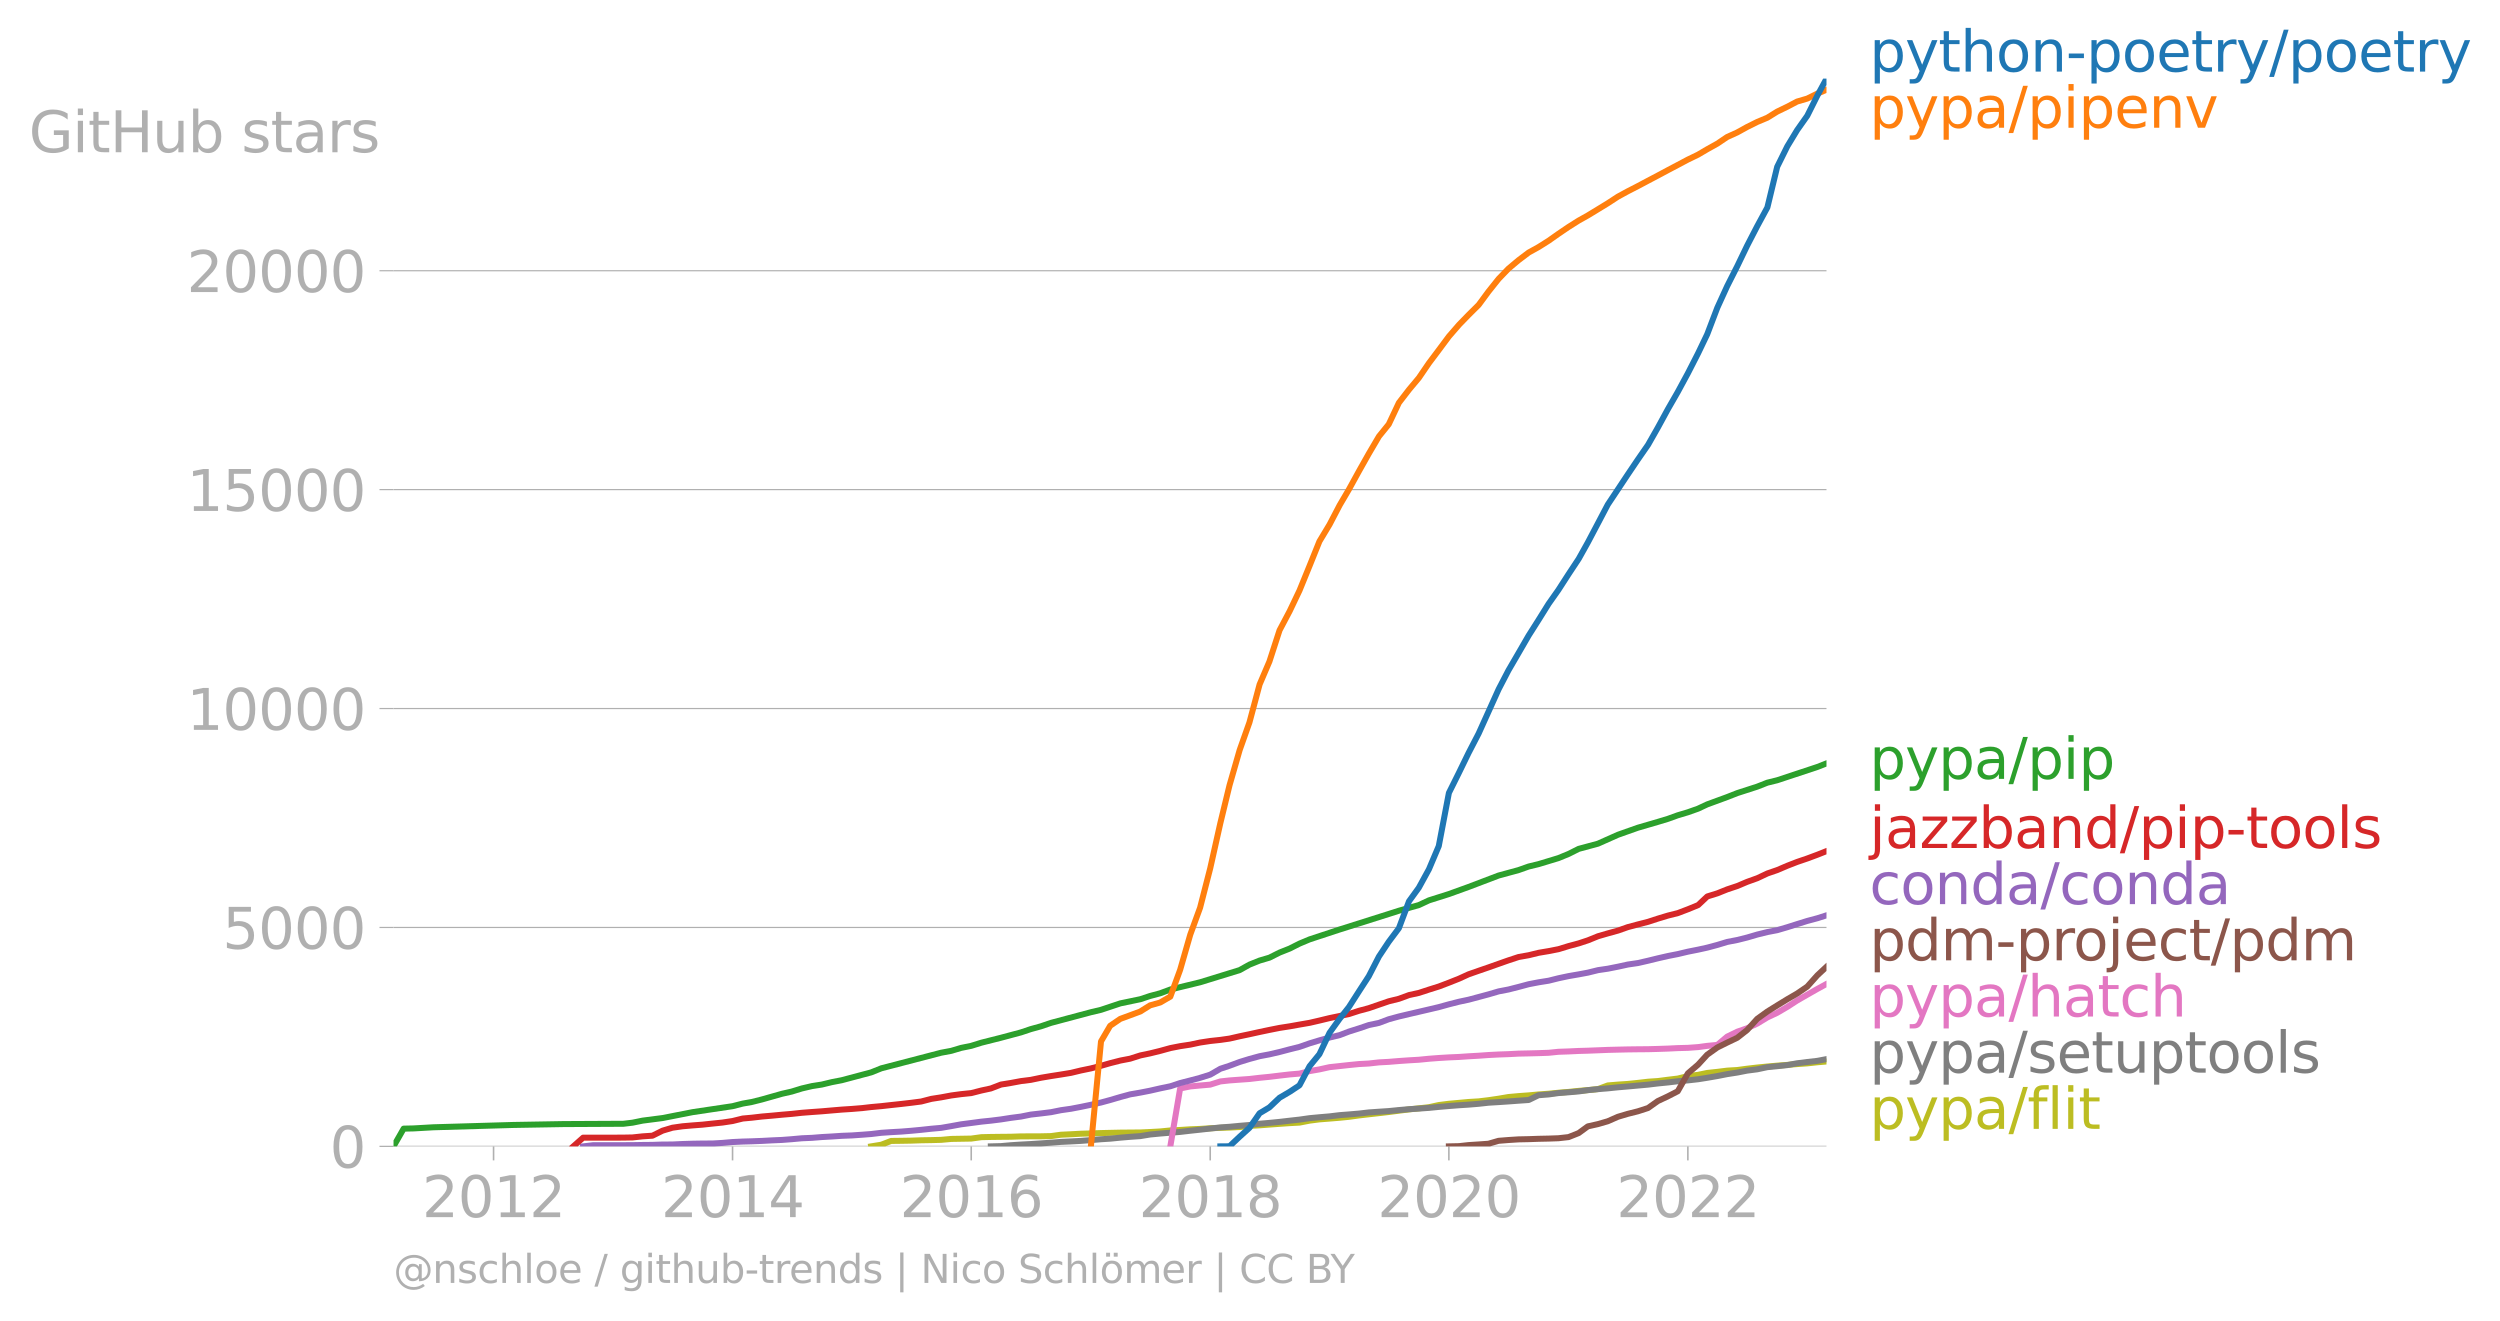 <svg xmlns="http://www.w3.org/2000/svg" xmlns:xlink="http://www.w3.org/1999/xlink" width="830.726" height="438.964" viewBox="0 0 623.045 329.223"><defs><style>*{stroke-linejoin:round;stroke-linecap:butt}</style></defs><g id="figure_1"><path id="patch_1" d="M0 329.223h623.045V0H0v329.223z" style="fill:none"/><g id="axes_1"><path id="patch_2" d="M98.073 285.695h357.12V19.583H98.073v266.112z" style="fill:none"/><g id="matplotlib.axis_1"><g id="xtick_1"><g id="line2d_1"><defs><path id="m8a3ea230c7" d="M0 0v3.5" style="stroke:#b0b0b0;stroke-width:.4"/></defs><use xlink:href="#m8a3ea230c7" x="123.006" y="285.695" style="fill:#b0b0b0;stroke:#b0b0b0;stroke-width:.4"/></g><g id="text_1" style="fill:#b0b0b0" transform="matrix(.14 0 0 -.14 105.19 303.333)"><defs><path id="DejaVuSans-32" d="M1228 531h2203V0H469v531q359 372 979 998 621 627 780 809 303 340 423 576 121 236 121 464 0 372-261 606-261 235-680 235-297 0-627-103-329-103-704-313v638q381 153 712 231 332 78 607 78 725 0 1156-363 431-362 431-968 0-288-108-546-107-257-392-607-78-91-497-524-418-433-1181-1211z" transform="scale(.016)"/><path id="DejaVuSans-30" d="M2034 4250q-487 0-733-480-245-479-245-1442 0-959 245-1439 246-480 733-480 491 0 736 480 246 480 246 1439 0 963-246 1442-245 480-736 480zm0 500q785 0 1199-621 414-620 414-1801 0-1178-414-1799Q2819-91 2034-91q-784 0-1198 620-414 621-414 1799 0 1181 414 1801 414 621 1198 621z" transform="scale(.016)"/><path id="DejaVuSans-31" d="M794 531h1031v3560L703 3866v575l1116 225h631V531h1031V0H794v531z" transform="scale(.016)"/></defs><use xlink:href="#DejaVuSans-32"/><use xlink:href="#DejaVuSans-30" x="63.623"/><use xlink:href="#DejaVuSans-31" x="127.246"/><use xlink:href="#DejaVuSans-32" x="190.869"/></g></g><g id="xtick_2"><use xlink:href="#m8a3ea230c7" id="line2d_2" x="182.566" y="285.695" style="fill:#b0b0b0;stroke:#b0b0b0;stroke-width:.4"/><g id="text_2" style="fill:#b0b0b0" transform="matrix(.14 0 0 -.14 164.751 303.333)"><defs><path id="DejaVuSans-34" d="M2419 4116 825 1625h1594v2491zm-166 550h794V1625h666v-525h-666V0h-628v1100H313v609l1940 2957z" transform="scale(.016)"/></defs><use xlink:href="#DejaVuSans-32"/><use xlink:href="#DejaVuSans-30" x="63.623"/><use xlink:href="#DejaVuSans-31" x="127.246"/><use xlink:href="#DejaVuSans-34" x="190.869"/></g></g><g id="xtick_3"><use xlink:href="#m8a3ea230c7" id="line2d_3" x="242.046" y="285.695" style="fill:#b0b0b0;stroke:#b0b0b0;stroke-width:.4"/><g id="text_3" style="fill:#b0b0b0" transform="matrix(.14 0 0 -.14 224.23 303.333)"><defs><path id="DejaVuSans-36" d="M2113 2584q-425 0-674-291-248-290-248-796 0-503 248-796 249-292 674-292t673 292q248 293 248 796 0 506-248 796-248 291-673 291zm1253 1979v-575q-238 112-480 171-242 60-480 60-625 0-955-422-329-422-376-1275 184 272 462 417 279 145 613 145 703 0 1111-427 408-426 408-1160 0-719-425-1154Q2819-91 2113-91q-810 0-1238 620-428 621-428 1799 0 1106 525 1764t1409 658q238 0 480-47t505-140z" transform="scale(.016)"/></defs><use xlink:href="#DejaVuSans-32"/><use xlink:href="#DejaVuSans-30" x="63.623"/><use xlink:href="#DejaVuSans-31" x="127.246"/><use xlink:href="#DejaVuSans-36" x="190.869"/></g></g><g id="xtick_4"><use xlink:href="#m8a3ea230c7" id="line2d_4" x="301.606" y="285.695" style="fill:#b0b0b0;stroke:#b0b0b0;stroke-width:.4"/><g id="text_4" style="fill:#b0b0b0" transform="matrix(.14 0 0 -.14 283.791 303.333)"><defs><path id="DejaVuSans-38" d="M2034 2216q-450 0-708-241-257-241-257-662 0-422 257-663 258-241 708-241t709 242q260 243 260 662 0 421-258 662-257 241-711 241zm-631 268q-406 100-633 378-226 279-226 679 0 559 398 884 399 325 1092 325 697 0 1094-325t397-884q0-400-227-679-226-278-629-378 456-106 710-416 255-309 255-755 0-679-414-1042Q2806-91 2034-91q-771 0-1186 362-414 363-414 1042 0 446 256 755 257 310 713 416zm-231 997q0-362 226-565 227-203 636-203 407 0 636 203 230 203 230 565 0 363-230 566-229 203-636 203-409 0-636-203-226-203-226-566z" transform="scale(.016)"/></defs><use xlink:href="#DejaVuSans-32"/><use xlink:href="#DejaVuSans-30" x="63.623"/><use xlink:href="#DejaVuSans-31" x="127.246"/><use xlink:href="#DejaVuSans-38" x="190.869"/></g></g><g id="xtick_5"><use xlink:href="#m8a3ea230c7" id="line2d_5" x="361.086" y="285.695" style="fill:#b0b0b0;stroke:#b0b0b0;stroke-width:.4"/><g id="text_5" style="fill:#b0b0b0" transform="matrix(.14 0 0 -.14 343.27 303.333)"><use xlink:href="#DejaVuSans-32"/><use xlink:href="#DejaVuSans-30" x="63.623"/><use xlink:href="#DejaVuSans-32" x="127.246"/><use xlink:href="#DejaVuSans-30" x="190.869"/></g></g><g id="xtick_6"><use xlink:href="#m8a3ea230c7" id="line2d_6" x="420.646" y="285.695" style="fill:#b0b0b0;stroke:#b0b0b0;stroke-width:.4"/><g id="text_6" style="fill:#b0b0b0" transform="matrix(.14 0 0 -.14 402.831 303.333)"><use xlink:href="#DejaVuSans-32"/><use xlink:href="#DejaVuSans-30" x="63.623"/><use xlink:href="#DejaVuSans-32" x="127.246"/><use xlink:href="#DejaVuSans-32" x="190.869"/></g></g></g><g id="matplotlib.axis_2"><g id="ytick_1"><path id="line2d_7" d="M98.073 285.695h357.12" clip-path="url(#p8c4a36f80c)" style="fill:none;stroke:#b0b0b0;stroke-width:.3;stroke-linecap:square"/><g id="line2d_8"><defs><path id="ma600deaaca" d="M0 0h-3.5" style="stroke:#b0b0b0;stroke-width:.3"/></defs><use xlink:href="#ma600deaaca" x="98.073" y="285.695" style="fill:#b0b0b0;stroke:#b0b0b0;stroke-width:.3"/></g><use xlink:href="#DejaVuSans-30" id="text_7" style="fill:#b0b0b0" transform="matrix(.14 0 0 -.14 82.166 291.014)"/></g><g id="ytick_2"><path id="line2d_9" d="M98.073 231.137h357.12" clip-path="url(#p8c4a36f80c)" style="fill:none;stroke:#b0b0b0;stroke-width:.3;stroke-linecap:square"/><use xlink:href="#ma600deaaca" id="line2d_10" x="98.073" y="231.137" style="fill:#b0b0b0;stroke:#b0b0b0;stroke-width:.3"/><g id="text_8" style="fill:#b0b0b0" transform="matrix(.14 0 0 -.14 55.443 236.456)"><defs><path id="DejaVuSans-35" d="M691 4666h2478v-532H1269V2991q137 47 274 70 138 23 276 23 781 0 1237-428 457-428 457-1159 0-753-469-1171Q2575-91 1722-91q-294 0-599 50Q819 9 494 109v635q281-153 581-228t634-75q541 0 856 284 316 284 316 772 0 487-316 771-315 285-856 285-253 0-505-56-251-56-513-175v2344z" transform="scale(.016)"/></defs><use xlink:href="#DejaVuSans-35"/><use xlink:href="#DejaVuSans-30" x="63.623"/><use xlink:href="#DejaVuSans-30" x="127.246"/><use xlink:href="#DejaVuSans-30" x="190.869"/></g></g><g id="ytick_3"><path id="line2d_11" d="M98.073 176.58h357.12" clip-path="url(#p8c4a36f80c)" style="fill:none;stroke:#b0b0b0;stroke-width:.3;stroke-linecap:square"/><use xlink:href="#ma600deaaca" id="line2d_12" x="98.073" y="176.579" style="fill:#b0b0b0;stroke:#b0b0b0;stroke-width:.3"/><g id="text_9" style="fill:#b0b0b0" transform="matrix(.14 0 0 -.14 46.536 181.898)"><use xlink:href="#DejaVuSans-31"/><use xlink:href="#DejaVuSans-30" x="63.623"/><use xlink:href="#DejaVuSans-30" x="127.246"/><use xlink:href="#DejaVuSans-30" x="190.869"/><use xlink:href="#DejaVuSans-30" x="254.492"/></g></g><g id="ytick_4"><path id="line2d_13" d="M98.073 122.022h357.12" clip-path="url(#p8c4a36f80c)" style="fill:none;stroke:#b0b0b0;stroke-width:.3;stroke-linecap:square"/><use xlink:href="#ma600deaaca" id="line2d_14" x="98.073" y="122.022" style="fill:#b0b0b0;stroke:#b0b0b0;stroke-width:.3"/><g id="text_10" style="fill:#b0b0b0" transform="matrix(.14 0 0 -.14 46.536 127.34)"><use xlink:href="#DejaVuSans-31"/><use xlink:href="#DejaVuSans-35" x="63.623"/><use xlink:href="#DejaVuSans-30" x="127.246"/><use xlink:href="#DejaVuSans-30" x="190.869"/><use xlink:href="#DejaVuSans-30" x="254.492"/></g></g><g id="ytick_5"><path id="line2d_15" d="M98.073 67.464h357.12" clip-path="url(#p8c4a36f80c)" style="fill:none;stroke:#b0b0b0;stroke-width:.3;stroke-linecap:square"/><use xlink:href="#ma600deaaca" id="line2d_16" x="98.073" y="67.464" style="fill:#b0b0b0;stroke:#b0b0b0;stroke-width:.3"/><g id="text_11" style="fill:#b0b0b0" transform="matrix(.14 0 0 -.14 46.536 72.782)"><use xlink:href="#DejaVuSans-32"/><use xlink:href="#DejaVuSans-30" x="63.623"/><use xlink:href="#DejaVuSans-30" x="127.246"/><use xlink:href="#DejaVuSans-30" x="190.869"/><use xlink:href="#DejaVuSans-30" x="254.492"/></g></g><g id="text_12" style="fill:#b0b0b0" transform="matrix(.14 0 0 -.14 7.2 37.94)"><defs><path id="DejaVuSans-47" d="M3809 666v1253H2778v519h1656V434q-365-259-806-392-440-133-940-133-1094 0-1712 639-617 640-617 1780 0 1144 617 1783 618 639 1712 639 456 0 867-113 411-112 758-331v-672q-350 297-744 447t-828 150q-857 0-1287-478-429-478-429-1425 0-944 429-1422 430-478 1287-478 334 0 596 58 263 58 472 180z" transform="scale(.016)"/><path id="DejaVuSans-69" d="M603 3500h575V0H603v3500zm0 1363h575v-729H603v729z" transform="scale(.016)"/><path id="DejaVuSans-74" d="M1172 4494v-994h1184v-447H1172V1153q0-428 117-550t477-122h590V0h-590q-666 0-919 248-253 249-253 905v1900H172v447h422v994h578z" transform="scale(.016)"/><path id="DejaVuSans-48" d="M628 4666h631V2753h2294v1913h631V0h-631v2222H1259V0H628v4666z" transform="scale(.016)"/><path id="DejaVuSans-75" d="M544 1381v2119h575V1403q0-497 193-746 194-248 582-248 465 0 735 297 271 297 271 810v1984h575V0h-575v538q-209-319-486-474-276-155-642-155-603 0-916 375-312 375-312 1097zm1447 2203z" transform="scale(.016)"/><path id="DejaVuSans-62" d="M3116 1747q0 634-261 995t-717 361q-457 0-718-361t-261-995q0-634 261-995t718-361q456 0 717 361t261 995zM1159 2969q182 312 458 463 277 152 661 152 638 0 1036-506 399-506 399-1331T3314 415Q2916-91 2278-91q-384 0-661 152-276 152-458 464V0H581v4863h578V2969z" transform="scale(.016)"/><path id="DejaVuSans-73" d="M2834 3397v-544q-243 125-506 187-262 63-544 63-428 0-642-131t-214-394q0-200 153-314t616-217l197-44q612-131 870-370t258-667q0-488-386-773Q2250-91 1575-91q-281 0-586 55T347 128v594q319-166 628-249 309-82 613-82 406 0 624 139 219 139 219 392 0 234-158 359-157 125-692 241l-200 47q-534 112-772 345-237 233-237 639 0 494 350 762 350 269 994 269 318 0 599-47 282-46 519-140z" transform="scale(.016)"/><path id="DejaVuSans-61" d="M2194 1759q-697 0-966-159t-269-544q0-306 202-486 202-179 548-179 479 0 768 339t289 901v128h-572zm1147 238V0h-575v531q-197-318-491-470T1556-91q-537 0-855 302-317 302-317 808 0 590 395 890 396 300 1180 300h807v57q0 397-261 614t-733 217q-300 0-585-72-284-72-546-216v532q315 122 612 182 297 61 578 61 760 0 1135-394 375-393 375-1193z" transform="scale(.016)"/><path id="DejaVuSans-72" d="M2631 2963q-97 56-211 82-114 27-251 27-488 0-749-317t-261-911V0H581v3500h578v-544q182 319 472 473 291 155 707 155 59 0 131-8 72-7 159-23l3-590z" transform="scale(.016)"/></defs><use xlink:href="#DejaVuSans-47"/><use xlink:href="#DejaVuSans-69" x="77.49"/><use xlink:href="#DejaVuSans-74" x="105.273"/><use xlink:href="#DejaVuSans-48" x="144.482"/><use xlink:href="#DejaVuSans-75" x="219.678"/><use xlink:href="#DejaVuSans-62" x="283.057"/><use xlink:href="#DejaVuSans-20" x="346.533"/><use xlink:href="#DejaVuSans-73" x="378.32"/><use xlink:href="#DejaVuSans-74" x="430.42"/><use xlink:href="#DejaVuSans-61" x="469.629"/><use xlink:href="#DejaVuSans-72" x="530.908"/><use xlink:href="#DejaVuSans-73" x="572.021"/></g></g><path id="line2d_17" d="m217.113 285.695 2.526-.414 2.444-.939 2.526-.032 2.444-.044 2.526-.087 2.526-.044 2.445-.065 2.525-.23 2.445-.043 2.526-.044 2.525-.349 2.363-.055 2.526-.032 2.444-.022 2.526-.087 2.445-.011 2.525-.011 2.526-.055 2.445-.338 2.525-.12 2.445-.131 2.526-.076 2.525-.088 2.282-.054 2.526-.055 2.444-.022 2.526-.021 2.444-.11 2.526-.141 2.526-.251 2.444-.12 2.526-.164 2.444-.098 2.526-.164 2.526-.098 2.281-.077 2.526-.13 2.445-.284 2.526-.142 2.444-.186 2.526-.185 2.526-.175 2.444-.13 2.526-.492 2.444-.316 2.526-.196 2.526-.208 2.281-.229 2.526-.349 2.444-.284 2.526-.283 2.444-.284 2.526-.327 2.526-.317 2.445-.273 2.525-.283 2.445-.535 2.526-.317 2.525-.229 2.363-.218 2.526-.153 2.444-.294 2.526-.371 2.445-.415 2.525-.23 2.526-.185 2.445-.229 2.525-.185 2.445-.24 2.526-.208 2.525-.261 2.282-.186 2.526-.262 2.444-.905 2.526-.208 2.444-.163 2.526-.262 2.526-.295 2.444-.164 2.526-.327 2.444-.295 2.526-.61 2.526-.317 2.281-.47 2.526-.272 2.445-.306 2.526-.152 2.444-.328 2.526-.294 2.526-.251 2.444-.219 2.526-.185 2.444-.207 2.526-.175 2.526-.273 2.281-.196" clip-path="url(#p8c4a36f80c)" style="fill:none;stroke:#bcbd22;stroke-width:1.5;stroke-linecap:square"/><path id="line2d_18" d="m246.934 285.695 2.526-.065 2.444-.218 2.526-.164 2.445-.13 2.525-.165 2.526-.174 2.445-.197 2.525-.12 2.445-.13 2.526-.197 2.525-.218 2.282-.142 2.526-.25 2.444-.208 2.526-.175 2.444-.404 2.526-.24 2.526-.207 2.444-.196 2.526-.295 2.444-.262 2.526-.284 2.526-.283 2.281-.153 2.526-.24 2.445-.207 2.526-.317 2.444-.207 2.526-.251 2.526-.295 2.444-.273 2.526-.36 2.444-.229 2.526-.218 2.526-.306 2.281-.174 2.526-.218 2.444-.284 2.526-.175 2.444-.163 2.526-.251 2.526-.218 2.445-.153 2.525-.175 2.445-.24 2.526-.218 2.525-.197 2.363-.152 2.526-.208 2.444-.272 2.526-.153 2.445-.164 2.525-.185 2.526-.175 2.445-1.19 2.525-.196 2.445-.338 2.526-.196 2.525-.219 2.282-.316 2.526-.251 2.444-.196 2.526-.262 2.444-.208 2.526-.229 2.526-.229 2.444-.295 2.526-.25 2.444-.295 2.526-.218 2.526-.284 2.281-.36 2.526-.437 2.445-.48 2.526-.392 2.444-.48 2.526-.328 2.526-.535 2.444-.24 2.526-.272 2.444-.459 2.526-.316 2.526-.284 2.281-.436" clip-path="url(#p8c4a36f80c)" style="fill:none;stroke:#7f7f7f;stroke-width:1.5;stroke-linecap:square"/><path id="line2d_19" d="m291.666 285.695 2.444-14.425 2.526-.513 2.444-.229 2.526-.218 2.526-.796 2.281-.251 2.526-.186 2.445-.174 2.526-.295 2.444-.24 2.526-.306 2.526-.294 2.444-.208 2.526-.622 2.444-.425 2.526-.557 2.526-.272 2.281-.251 2.526-.251 2.444-.131 2.526-.284 2.444-.13 2.526-.208 2.526-.175 2.445-.142 2.525-.25 2.445-.186 2.526-.153 2.525-.109 2.363-.164 2.526-.142 2.444-.174 2.526-.131 2.445-.087 2.525-.131 2.526-.055 2.445-.065 2.525-.088 2.445-.25 2.526-.088 2.525-.12 2.282-.065 2.526-.099 2.444-.098 2.526-.065 2.444-.055 2.526-.033 2.526-.021 2.444-.066 2.526-.087 2.444-.12 2.526-.066 2.526-.185 2.281-.306 2.526-.24 2.445-2.062 2.526-1.233 2.444-.851 2.526-1.168 2.526-1.538 2.444-1.146 2.526-1.484 2.444-1.582 2.526-1.451 2.526-1.44 2.281-1.245" clip-path="url(#p8c4a36f80c)" style="fill:none;stroke:#e377c2;stroke-width:1.5;stroke-linecap:square"/><g id="text_13" style="fill:#1f77b4" transform="matrix(.14 0 0 -.14 465.907 17.838)"><defs><path id="DejaVuSans-70" d="M1159 525v-1856H581v4831h578v-531q182 312 458 463 277 152 661 152 638 0 1036-506 399-506 399-1331T3314 415Q2916-91 2278-91q-384 0-661 152-276 152-458 464zm1957 1222q0 634-261 995t-717 361q-457 0-718-361t-261-995q0-634 261-995t718-361q456 0 717 361t261 995z" transform="scale(.016)"/><path id="DejaVuSans-79" d="M2059-325q-243-625-475-815-231-191-618-191H506v481h338q237 0 368 113 132 112 291 531l103 262L191 3500h609L1894 763l1094 2737h609L2059-325z" transform="scale(.016)"/><path id="DejaVuSans-68" d="M3513 2113V0h-575v2094q0 497-194 743-194 247-581 247-466 0-735-297-269-296-269-809V0H581v4863h578V2956q207 316 486 472 280 156 646 156 603 0 912-373 310-373 310-1098z" transform="scale(.016)"/><path id="DejaVuSans-6f" d="M1959 3097q-462 0-731-361t-269-989q0-628 267-989 268-361 733-361 460 0 728 362 269 363 269 988 0 622-269 986-268 364-728 364zm0 487q750 0 1178-488 429-487 429-1349 0-859-429-1349Q2709-91 1959-91q-753 0-1180 489-426 490-426 1349 0 862 426 1349 427 488 1180 488z" transform="scale(.016)"/><path id="DejaVuSans-6e" d="M3513 2113V0h-575v2094q0 497-194 743-194 247-581 247-466 0-735-297-269-296-269-809V0H581v3500h578v-544q207 316 486 472 280 156 646 156 603 0 912-373 310-373 310-1098z" transform="scale(.016)"/><path id="DejaVuSans-2d" d="M313 2009h1684v-512H313v512z" transform="scale(.016)"/><path id="DejaVuSans-65" d="M3597 1894v-281H953q38-594 358-905t892-311q331 0 642 81t618 244V178Q3153 47 2828-22t-659-69q-838 0-1327 487-489 488-489 1320 0 859 464 1363 464 505 1252 505 706 0 1117-455 411-454 411-1235zm-575 169q-6 471-264 752-258 282-683 282-481 0-770-272t-333-766l2050 4z" transform="scale(.016)"/><path id="DejaVuSans-2f" d="M1625 4666h531L531-594H0l1625 5260z" transform="scale(.016)"/></defs><use xlink:href="#DejaVuSans-70"/><use xlink:href="#DejaVuSans-79" x="63.477"/><use xlink:href="#DejaVuSans-74" x="122.656"/><use xlink:href="#DejaVuSans-68" x="161.865"/><use xlink:href="#DejaVuSans-6f" x="225.244"/><use xlink:href="#DejaVuSans-6e" x="286.426"/><use xlink:href="#DejaVuSans-2d" x="349.805"/><use xlink:href="#DejaVuSans-70" x="385.889"/><use xlink:href="#DejaVuSans-6f" x="449.365"/><use xlink:href="#DejaVuSans-65" x="510.547"/><use xlink:href="#DejaVuSans-74" x="572.07"/><use xlink:href="#DejaVuSans-72" x="611.279"/><use xlink:href="#DejaVuSans-79" x="652.393"/><use xlink:href="#DejaVuSans-2f" x="711.572"/><use xlink:href="#DejaVuSans-70" x="745.264"/><use xlink:href="#DejaVuSans-6f" x="808.74"/><use xlink:href="#DejaVuSans-65" x="869.922"/><use xlink:href="#DejaVuSans-74" x="931.445"/><use xlink:href="#DejaVuSans-72" x="970.654"/><use xlink:href="#DejaVuSans-79" x="1011.768"/></g><g id="text_14" style="fill:#ff7f0e" transform="matrix(.14 0 0 -.14 465.907 31.838)"><defs><path id="DejaVuSans-76" d="M191 3500h609L1894 563l1094 2937h609L2284 0h-781L191 3500z" transform="scale(.016)"/></defs><use xlink:href="#DejaVuSans-70"/><use xlink:href="#DejaVuSans-79" x="63.477"/><use xlink:href="#DejaVuSans-70" x="122.656"/><use xlink:href="#DejaVuSans-61" x="186.133"/><use xlink:href="#DejaVuSans-2f" x="247.412"/><use xlink:href="#DejaVuSans-70" x="281.104"/><use xlink:href="#DejaVuSans-69" x="344.58"/><use xlink:href="#DejaVuSans-70" x="372.363"/><use xlink:href="#DejaVuSans-65" x="435.84"/><use xlink:href="#DejaVuSans-6e" x="497.363"/><use xlink:href="#DejaVuSans-76" x="560.742"/></g><g id="text_15" style="fill:#2ca02c" transform="matrix(.14 0 0 -.14 465.907 194.104)"><use xlink:href="#DejaVuSans-70"/><use xlink:href="#DejaVuSans-79" x="63.477"/><use xlink:href="#DejaVuSans-70" x="122.656"/><use xlink:href="#DejaVuSans-61" x="186.133"/><use xlink:href="#DejaVuSans-2f" x="247.412"/><use xlink:href="#DejaVuSans-70" x="281.104"/><use xlink:href="#DejaVuSans-69" x="344.58"/><use xlink:href="#DejaVuSans-70" x="372.363"/></g><g id="text_16" style="fill:#d62728" transform="matrix(.14 0 0 -.14 465.907 211.334)"><defs><path id="DejaVuSans-6a" d="M603 3500h575V-63q0-668-255-968-254-300-820-300h-219v487H38q328 0 446 152Q603-541 603-63v3563zm0 1363h575v-729H603v729z" transform="scale(.016)"/><path id="DejaVuSans-7a" d="M353 3500h2731v-525L922 459h2162V0H275v525l2163 2516H353v459z" transform="scale(.016)"/><path id="DejaVuSans-64" d="M2906 2969v1894h575V0h-575v525q-181-312-458-464-276-152-664-152-634 0-1033 506-398 507-398 1332t398 1331q399 506 1033 506 388 0 664-152 277-151 458-463zM947 1747q0-634 261-995t717-361q456 0 718 361 263 361 263 995t-263 995q-262 361-718 361t-717-361q-261-361-261-995z" transform="scale(.016)"/><path id="DejaVuSans-6c" d="M603 4863h575V0H603v4863z" transform="scale(.016)"/></defs><use xlink:href="#DejaVuSans-6a"/><use xlink:href="#DejaVuSans-61" x="27.783"/><use xlink:href="#DejaVuSans-7a" x="89.063"/><use xlink:href="#DejaVuSans-7a" x="141.553"/><use xlink:href="#DejaVuSans-62" x="194.043"/><use xlink:href="#DejaVuSans-61" x="257.52"/><use xlink:href="#DejaVuSans-6e" x="318.799"/><use xlink:href="#DejaVuSans-64" x="382.178"/><use xlink:href="#DejaVuSans-2f" x="445.654"/><use xlink:href="#DejaVuSans-70" x="479.346"/><use xlink:href="#DejaVuSans-69" x="542.822"/><use xlink:href="#DejaVuSans-70" x="570.605"/><use xlink:href="#DejaVuSans-2d" x="634.082"/><use xlink:href="#DejaVuSans-74" x="670.166"/><use xlink:href="#DejaVuSans-6f" x="709.375"/><use xlink:href="#DejaVuSans-6f" x="770.557"/><use xlink:href="#DejaVuSans-6c" x="831.738"/><use xlink:href="#DejaVuSans-73" x="859.521"/></g><g id="text_17" style="fill:#9467bd" transform="matrix(.14 0 0 -.14 465.907 225.334)"><defs><path id="DejaVuSans-63" d="M3122 3366v-538q-244 135-489 202t-495 67q-560 0-870-355-309-354-309-995t309-996q310-354 870-354 250 0 495 67t489 202V134Q2881 22 2623-34q-257-57-548-57-791 0-1257 497-465 497-465 1341 0 856 470 1346 471 491 1290 491 265 0 518-55 253-54 491-163z" transform="scale(.016)"/></defs><use xlink:href="#DejaVuSans-63"/><use xlink:href="#DejaVuSans-6f" x="54.98"/><use xlink:href="#DejaVuSans-6e" x="116.162"/><use xlink:href="#DejaVuSans-64" x="179.541"/><use xlink:href="#DejaVuSans-61" x="243.018"/><use xlink:href="#DejaVuSans-2f" x="304.297"/><use xlink:href="#DejaVuSans-63" x="337.988"/><use xlink:href="#DejaVuSans-6f" x="392.969"/><use xlink:href="#DejaVuSans-6e" x="454.15"/><use xlink:href="#DejaVuSans-64" x="517.529"/><use xlink:href="#DejaVuSans-61" x="581.006"/></g><g id="text_18" style="fill:#8c564b" transform="matrix(.14 0 0 -.14 465.907 239.334)"><defs><path id="DejaVuSans-6d" d="M3328 2828q216 388 516 572t706 184q547 0 844-383 297-382 297-1088V0h-578v2094q0 503-179 746-178 244-543 244-447 0-707-297-259-296-259-809V0h-578v2094q0 506-178 748t-550 242q-441 0-701-298-259-298-259-808V0H581v3500h578v-544q197 322 472 475t653 153q382 0 649-194 267-193 395-562z" transform="scale(.016)"/></defs><use xlink:href="#DejaVuSans-70"/><use xlink:href="#DejaVuSans-64" x="63.477"/><use xlink:href="#DejaVuSans-6d" x="126.953"/><use xlink:href="#DejaVuSans-2d" x="224.365"/><use xlink:href="#DejaVuSans-70" x="260.449"/><use xlink:href="#DejaVuSans-72" x="323.926"/><use xlink:href="#DejaVuSans-6f" x="362.789"/><use xlink:href="#DejaVuSans-6a" x="423.971"/><use xlink:href="#DejaVuSans-65" x="451.754"/><use xlink:href="#DejaVuSans-63" x="513.277"/><use xlink:href="#DejaVuSans-74" x="568.258"/><use xlink:href="#DejaVuSans-2f" x="607.467"/><use xlink:href="#DejaVuSans-70" x="641.158"/><use xlink:href="#DejaVuSans-64" x="704.635"/><use xlink:href="#DejaVuSans-6d" x="768.111"/></g><g id="text_19" style="fill:#e377c2" transform="matrix(.14 0 0 -.14 465.907 253.334)"><use xlink:href="#DejaVuSans-70"/><use xlink:href="#DejaVuSans-79" x="63.477"/><use xlink:href="#DejaVuSans-70" x="122.656"/><use xlink:href="#DejaVuSans-61" x="186.133"/><use xlink:href="#DejaVuSans-2f" x="247.412"/><use xlink:href="#DejaVuSans-68" x="281.104"/><use xlink:href="#DejaVuSans-61" x="344.482"/><use xlink:href="#DejaVuSans-74" x="405.762"/><use xlink:href="#DejaVuSans-63" x="444.971"/><use xlink:href="#DejaVuSans-68" x="499.951"/></g><g id="text_20" style="fill:#7f7f7f" transform="matrix(.14 0 0 -.14 465.907 267.334)"><use xlink:href="#DejaVuSans-70"/><use xlink:href="#DejaVuSans-79" x="63.477"/><use xlink:href="#DejaVuSans-70" x="122.656"/><use xlink:href="#DejaVuSans-61" x="186.133"/><use xlink:href="#DejaVuSans-2f" x="247.412"/><use xlink:href="#DejaVuSans-73" x="281.104"/><use xlink:href="#DejaVuSans-65" x="333.203"/><use xlink:href="#DejaVuSans-74" x="394.727"/><use xlink:href="#DejaVuSans-75" x="433.936"/><use xlink:href="#DejaVuSans-70" x="497.314"/><use xlink:href="#DejaVuSans-74" x="560.791"/><use xlink:href="#DejaVuSans-6f" x="600"/><use xlink:href="#DejaVuSans-6f" x="661.182"/><use xlink:href="#DejaVuSans-6c" x="722.363"/><use xlink:href="#DejaVuSans-73" x="750.146"/></g><g id="text_21" style="fill:#bcbd22" transform="matrix(.14 0 0 -.14 465.907 281.334)"><defs><path id="DejaVuSans-66" d="M2375 4863v-479h-550q-309 0-430-125-120-125-120-450v-309h947v-447h-947V0H697v3053H147v447h550v244q0 584 272 851 272 268 862 268h544z" transform="scale(.016)"/></defs><use xlink:href="#DejaVuSans-70"/><use xlink:href="#DejaVuSans-79" x="63.477"/><use xlink:href="#DejaVuSans-70" x="122.656"/><use xlink:href="#DejaVuSans-61" x="186.133"/><use xlink:href="#DejaVuSans-2f" x="247.412"/><use xlink:href="#DejaVuSans-66" x="281.104"/><use xlink:href="#DejaVuSans-6c" x="316.309"/><use xlink:href="#DejaVuSans-69" x="344.092"/><use xlink:href="#DejaVuSans-74" x="371.875"/></g><g id="text_22" style="fill:#b0b0b0" transform="matrix(.097 0 0 -.097 98.073 319.732)"><defs><path id="DejaVuSans-40" d="M2381 1678q0-447 222-702 222-254 610-254 384 0 604 256 221 256 221 700 0 438-225 695-225 258-607 258-378 0-602-256-223-256-223-697zm1703-934q-187-241-429-355t-564-114q-538 0-874 389t-336 1014q0 625 337 1015 338 391 873 391 322 0 565-117 244-117 428-354v409h447V722q457 69 714 417 258 349 258 902 0 334-99 628-98 294-298 544-325 409-792 626t-1017 217q-384 0-738-102-353-101-653-301-490-319-767-836-276-517-276-1120 0-497 179-932 180-434 521-765 328-325 759-495 431-171 922-171 403 0 792 136t714 389l281-347q-390-303-851-464t-936-161q-578 0-1091 205-512 205-912 595Q841 78 631 592q-209 514-209 1105 0 569 212 1084 213 516 607 907 403 396 931 607t1119 211q662 0 1229-272 568-271 952-771 234-307 357-666 124-359 124-744 0-822-497-1297T4084 263v481z" transform="scale(.016)"/><path id="DejaVuSans-67" d="M2906 1791q0 625-258 968-257 344-723 344-462 0-720-344-258-343-258-968 0-622 258-966t720-344q466 0 723 344 258 344 258 966zm575-1357q0-893-397-1329-396-436-1215-436-303 0-572 45t-522 139v559q253-137 500-202 247-66 503-66 566 0 847 295t281 892v285q-178-310-456-463T1784 0Q1141 0 747 490 353 981 353 1791q0 812 394 1302 394 491 1037 491 388 0 666-153t456-462v531h575V434z" transform="scale(.016)"/><path id="DejaVuSans-7c" d="M1344 4891v-6400H813v6400h531z" transform="scale(.016)"/><path id="DejaVuSans-4e" d="M628 4666h850L3547 763v3903h612V0h-850L1241 3903V0H628v4666z" transform="scale(.016)"/><path id="DejaVuSans-53" d="M3425 4513v-616q-359 172-678 256-319 85-616 85-515 0-795-200t-280-569q0-310 186-468 186-157 705-254l381-78q706-135 1042-474t336-907q0-679-455-1029Q2797-91 1919-91q-331 0-705 75-373 75-773 222v650q384-215 753-325 369-109 725-109 540 0 834 212 294 213 294 607 0 343-211 537t-692 291l-385 75q-706 140-1022 440-315 300-315 835 0 619 436 975t1201 356q329 0 669-60 341-59 697-177z" transform="scale(.016)"/><path id="DejaVuSans-f6" d="M1959 3097q-462 0-731-361t-269-989q0-628 267-989 268-361 733-361 460 0 728 362 269 363 269 988 0 622-269 986-268 364-728 364zm0 487q750 0 1178-488 429-487 429-1349 0-859-429-1349Q2709-91 1959-91q-753 0-1180 489-426 490-426 1349 0 862 426 1349 427 488 1180 488zm295 1266h634v-631h-634v631zm-1222 0h634v-631h-634v631z" transform="scale(.016)"/><path id="DejaVuSans-43" d="M4122 4306v-665q-319 297-680 443-361 147-767 147-800 0-1225-489t-425-1414q0-922 425-1411t1225-489q406 0 767 147t680 444V359q-331-225-702-338-370-112-782-112-1060 0-1670 648-609 649-609 1771 0 1125 609 1773 610 649 1670 649 418 0 788-111 371-111 696-333z" transform="scale(.016)"/><path id="DejaVuSans-42" d="M1259 2228V519h1013q509 0 754 211 246 211 246 645 0 438-246 645-245 208-754 208H1259zm0 1919V2741h935q462 0 688 173 227 174 227 530 0 353-227 528-226 175-688 175h-935zm-631 519h1613q722 0 1112-300 391-300 391-853 0-429-200-682t-588-315q466-100 724-418 258-317 258-792 0-625-425-966Q3088 0 2303 0H628v4666z" transform="scale(.016)"/><path id="DejaVuSans-59" d="M-13 4666h679l1293-1919 1285 1919h678L2272 2222V0h-634v2222L-13 4666z" transform="scale(.016)"/></defs><use xlink:href="#DejaVuSans-40"/><use xlink:href="#DejaVuSans-6e" x="100"/><use xlink:href="#DejaVuSans-73" x="163.379"/><use xlink:href="#DejaVuSans-63" x="215.479"/><use xlink:href="#DejaVuSans-68" x="270.459"/><use xlink:href="#DejaVuSans-6c" x="333.838"/><use xlink:href="#DejaVuSans-6f" x="361.621"/><use xlink:href="#DejaVuSans-65" x="422.803"/><use xlink:href="#DejaVuSans-20" x="484.326"/><use xlink:href="#DejaVuSans-2f" x="516.113"/><use xlink:href="#DejaVuSans-20" x="549.805"/><use xlink:href="#DejaVuSans-67" x="581.592"/><use xlink:href="#DejaVuSans-69" x="645.068"/><use xlink:href="#DejaVuSans-74" x="672.852"/><use xlink:href="#DejaVuSans-68" x="712.061"/><use xlink:href="#DejaVuSans-75" x="775.439"/><use xlink:href="#DejaVuSans-62" x="838.818"/><use xlink:href="#DejaVuSans-2d" x="902.295"/><use xlink:href="#DejaVuSans-74" x="938.379"/><use xlink:href="#DejaVuSans-72" x="977.588"/><use xlink:href="#DejaVuSans-65" x="1016.451"/><use xlink:href="#DejaVuSans-6e" x="1077.975"/><use xlink:href="#DejaVuSans-64" x="1141.354"/><use xlink:href="#DejaVuSans-73" x="1204.83"/><use xlink:href="#DejaVuSans-20" x="1256.93"/><use xlink:href="#DejaVuSans-7c" x="1288.717"/><use xlink:href="#DejaVuSans-20" x="1322.408"/><use xlink:href="#DejaVuSans-4e" x="1354.195"/><use xlink:href="#DejaVuSans-69" x="1429"/><use xlink:href="#DejaVuSans-63" x="1456.783"/><use xlink:href="#DejaVuSans-6f" x="1511.764"/><use xlink:href="#DejaVuSans-20" x="1572.945"/><use xlink:href="#DejaVuSans-53" x="1604.732"/><use xlink:href="#DejaVuSans-63" x="1668.209"/><use xlink:href="#DejaVuSans-68" x="1723.189"/><use xlink:href="#DejaVuSans-6c" x="1786.568"/><use xlink:href="#DejaVuSans-f6" x="1814.352"/><use xlink:href="#DejaVuSans-6d" x="1875.533"/><use xlink:href="#DejaVuSans-65" x="1972.945"/><use xlink:href="#DejaVuSans-72" x="2034.469"/><use xlink:href="#DejaVuSans-20" x="2075.582"/><use xlink:href="#DejaVuSans-7c" x="2107.369"/><use xlink:href="#DejaVuSans-20" x="2141.061"/><use xlink:href="#DejaVuSans-43" x="2172.848"/><use xlink:href="#DejaVuSans-43" x="2242.672"/><use xlink:href="#DejaVuSans-20" x="2312.496"/><use xlink:href="#DejaVuSans-42" x="2344.283"/><use xlink:href="#DejaVuSans-59" x="2407.387"/></g><path id="line2d_20" d="m361.086 285.695 2.525-.054 2.363-.262 2.526-.164 2.444-.174 2.526-.731 2.445-.197 2.525-.163 2.526-.055 2.445-.087 2.525-.055 2.445-.087 2.526-.284 2.525-1.004 2.282-1.67 2.526-.567 2.444-.709 2.526-1.113 2.444-.73 2.526-.634 2.526-.818 2.444-1.735 2.526-1.19 2.444-1.254 2.526-4.463 2.526-2.16 2.281-2.488 2.526-1.8 2.445-1.212 2.526-1.211 2.444-1.92 2.526-2.794 2.526-1.822 2.444-1.517 2.526-1.55 2.444-1.418 2.526-1.724 2.526-2.826 2.281-2.128" clip-path="url(#p8c4a36f80c)" style="fill:none;stroke:#8c564b;stroke-width:1.5;stroke-linecap:square"/><path id="line2d_21" d="m145.33 285.695 2.526-.294h7.496l2.282-.011 2.526-.044 2.444-.022 2.526-.087 2.444-.01 2.526-.12 2.526-.077 2.444-.044 2.526-.01 2.444-.143 2.526-.218 2.526-.12 2.281-.065 2.526-.098 2.445-.131 2.526-.11 2.444-.185 2.526-.23 2.526-.108 2.444-.197 2.526-.142 2.444-.163 2.526-.098 2.526-.175 2.281-.175 2.526-.305 2.444-.164 2.526-.142 2.444-.196 2.526-.24 2.526-.273 2.445-.218 2.525-.437 2.445-.447 2.526-.327 2.525-.339 2.363-.24 2.526-.316 2.444-.382 2.526-.327 2.445-.491 2.525-.284 2.526-.316 2.445-.492 2.525-.36 2.445-.469 2.526-.524 2.525-.567 2.282-.622 2.526-.742 2.444-.666 2.526-.436 2.444-.48 2.526-.578 2.526-.524 2.444-.808 2.526-.643 2.444-.655 2.526-.797 2.526-1.462 2.281-.753 2.526-.938 2.445-.753 2.526-.687 2.444-.459 2.526-.589 2.526-.666 2.444-.61 2.526-.884 2.444-.742 2.526-.699 2.526-.61 2.281-.874 2.526-.796 2.444-.83 2.526-.534 2.444-.917 2.526-.687 2.526-.6 2.445-.568 2.525-.589 2.445-.578 2.526-.699 2.525-.643 2.363-.502 2.526-.677 2.444-.655 2.526-.742 2.445-.469 2.525-.644 2.526-.676 2.445-.47 2.525-.403 2.445-.611 2.526-.535 2.525-.436 2.282-.426 2.526-.622 2.444-.36 2.526-.502 2.444-.534 2.526-.371 2.526-.579 2.444-.6 2.526-.578 2.444-.48 2.526-.6 2.526-.502 2.281-.502 2.526-.677 2.445-.742 2.526-.49 2.444-.612 2.526-.742 2.526-.622 2.444-.469 2.526-.742 2.444-.775 2.526-.785 2.526-.677 2.281-.73" clip-path="url(#p8c4a36f80c)" style="fill:none;stroke:#9467bd;stroke-width:1.5;stroke-linecap:square"/><path id="line2d_22" d="m142.886 285.695 2.445-2.17H152.827l2.525-.012 2.282-.044 2.526-.272 2.444-.164 2.526-1.255 2.444-.73 2.526-.361 2.526-.218 2.444-.186 2.526-.272 2.444-.251 2.526-.382 2.526-.622 2.281-.208 2.526-.294 2.445-.208 2.526-.24 2.444-.207 2.526-.273 2.526-.196 2.444-.175 2.526-.218 2.444-.207 2.526-.164 2.526-.207 2.281-.262 2.526-.23 2.444-.272 2.526-.273 2.444-.284 2.526-.327 2.526-.655 2.445-.382 2.525-.469 2.445-.327 2.526-.262 2.525-.644 2.363-.513 2.526-.97 2.444-.394 2.526-.469 2.445-.305 2.525-.524 2.526-.426 2.445-.381 2.525-.415 2.445-.59 2.526-.523 2.525-.655 2.282-.654 2.526-.644 2.444-.47 2.526-.807 2.444-.513 2.526-.622 2.526-.698 2.444-.48 2.526-.382 2.444-.524 2.526-.382 2.526-.273 2.281-.327 2.526-.578 2.445-.513 2.526-.557 2.444-.512 2.526-.502 2.526-.393 2.444-.437 2.526-.436 2.444-.567 2.526-.612 2.526-.523 2.281-.48 2.526-.819 2.444-.654 2.526-.873 2.444-.84 2.526-.623 2.526-.927 2.445-.535 2.525-.829 2.445-.764 2.526-.96 2.525-1.004 2.363-1.08 2.526-.884 2.444-.84 2.526-.895 2.445-.862 2.525-.83 2.526-.447 2.445-.6 2.525-.425 2.445-.48 2.526-.775 2.525-.677 2.282-.753 2.526-1.025 2.444-.71 2.526-.698 2.444-.862 2.526-.676 2.526-.644 2.444-.797 2.526-.763 2.444-.612 2.526-.96 2.526-1.036 2.281-2.15 2.526-.786 2.445-.982 2.526-.84 2.444-1.036 2.526-.906 2.526-1.19 2.444-.84 2.526-1.08 2.444-.95 2.526-.861 2.526-.939 2.281-.905" clip-path="url(#p8c4a36f80c)" style="fill:none;stroke:#d62728;stroke-width:1.5;stroke-linecap:square"/><path id="line2d_23" d="m98.073 285.695 2.526-4.419 2.444-.054 4.97-.284 19.881-.578 12.466-.219 14.992-.076 2.282-.273 2.526-.513 4.97-.643 7.496-1.473 9.94-1.484 2.526-.644 2.281-.404 2.526-.633 4.97-1.407 2.445-.557 2.526-.775 2.526-.589 2.444-.382 2.526-.61 2.444-.47 7.333-1.953 2.526-1.015 14.91-3.884 2.526-.47 2.445-.73 2.526-.514 2.525-.785 4.89-1.233 4.97-1.331 2.444-.819 2.525-.698 2.526-.862 9.94-2.652 2.526-.6 4.808-1.604 4.97-1.036 2.444-.808 2.526-.676 2.526-.939 7.414-1.8 9.86-3.034 2.444-1.364 2.526-1.014 2.444-.72 2.526-1.266 2.526-1.004 2.444-1.233 2.526-1.059 7.496-2.466 12.221-3.862 2.526-.808 4.97-1.407 2.526-1.179 4.97-1.571 4.89-1.768 7.495-2.848 4.97-1.353 2.526-.894 2.445-.59 4.97-1.505 2.526-1.037 2.525-1.266 4.808-1.298 4.97-2.215 4.97-1.757 4.97-1.451 2.526-.764 2.444-.884 2.526-.753 2.526-.895 2.281-1.069 4.97-1.822 2.527-.993 4.97-1.604 2.526-.993 2.444-.6 10.022-3.317 2.281-.895h0" clip-path="url(#p8c4a36f80c)" style="fill:none;stroke:#2ca02c;stroke-width:1.5;stroke-linecap:square"/><path id="line2d_24" d="m271.867 285.695 2.525-26.155 2.282-3.895 2.526-1.724 2.444-.895 2.526-.938 2.444-1.528 2.526-.72 2.526-1.462 2.444-6.678 2.526-8.784 2.444-6.7 2.526-9.82 2.526-11.272 2.281-9.406 2.526-8.783 2.445-6.907 2.526-9.45 2.444-5.707 2.526-7.79 2.526-4.78 2.444-5.128 2.526-6.187 2.444-6.067 2.526-4.2 2.526-4.835 2.281-3.884 2.526-4.594 2.444-4.343 2.526-4.3 2.444-3.022 2.526-5.357 2.526-3.274 2.445-2.924 2.525-3.699 2.445-3.252 2.526-3.393 2.525-2.914 2.363-2.433 2.526-2.51 2.444-3.317 2.526-3.164 2.445-2.542 2.525-2.117 2.526-1.91 2.445-1.353L385.936 60l2.445-1.724 2.526-1.713 2.525-1.593 2.282-1.277 2.526-1.538 2.444-1.495 2.526-1.648 2.444-1.331 2.526-1.299 2.526-1.342 2.444-1.287 2.526-1.353 2.444-1.288 2.526-1.342 2.526-1.222 2.281-1.342 2.526-1.408 2.445-1.648 2.526-1.145 2.444-1.353 2.526-1.255 2.526-1.059 2.444-1.516 2.526-1.222 2.444-1.288 2.526-.742 2.526-1.244 2.281-.96" clip-path="url(#p8c4a36f80c)" style="fill:none;stroke:#ff7f0e;stroke-width:1.5;stroke-linecap:square"/><path id="line2d_25" d="m304.132 285.695 2.281-.021 2.526-2.38 2.445-2.214 2.526-3.634 2.444-1.462 2.526-2.4 2.526-1.484 2.444-1.615 2.526-4.78 2.444-2.99 2.526-5.324 2.526-3.514 2.281-2.88 2.526-3.94 2.444-3.764 2.526-4.91 2.444-3.677 2.526-3.372 2.526-6.722 2.445-3.371 2.525-4.616 2.445-5.772 2.526-13.247 2.525-5.074 2.363-4.855 2.526-4.878 2.444-5.412 2.526-5.598 2.445-4.703 2.525-4.342 2.526-4.365 2.445-3.852 2.525-4.048 2.445-3.47 2.526-3.917 2.525-3.82 2.282-4.091 2.526-4.79 2.444-4.649 2.526-3.797 2.444-3.688 2.526-3.743 2.526-3.644 2.444-4.3 2.526-4.637 2.444-4.255 2.526-4.67 2.526-4.943 2.281-4.758 2.526-6.634 2.445-5.358 2.526-4.997 2.444-5.074 2.526-4.888 2.526-4.66 2.444-10.126 2.526-5.106 2.444-4.038 2.526-3.579 2.526-5.052 2.281-4.212" clip-path="url(#p8c4a36f80c)" style="fill:none;stroke:#1f77b4;stroke-width:1.5;stroke-linecap:square"/></g></g><defs><clipPath id="p8c4a36f80c"><path d="M98.073 19.583h357.12v266.112H98.073z"/></clipPath></defs></svg>